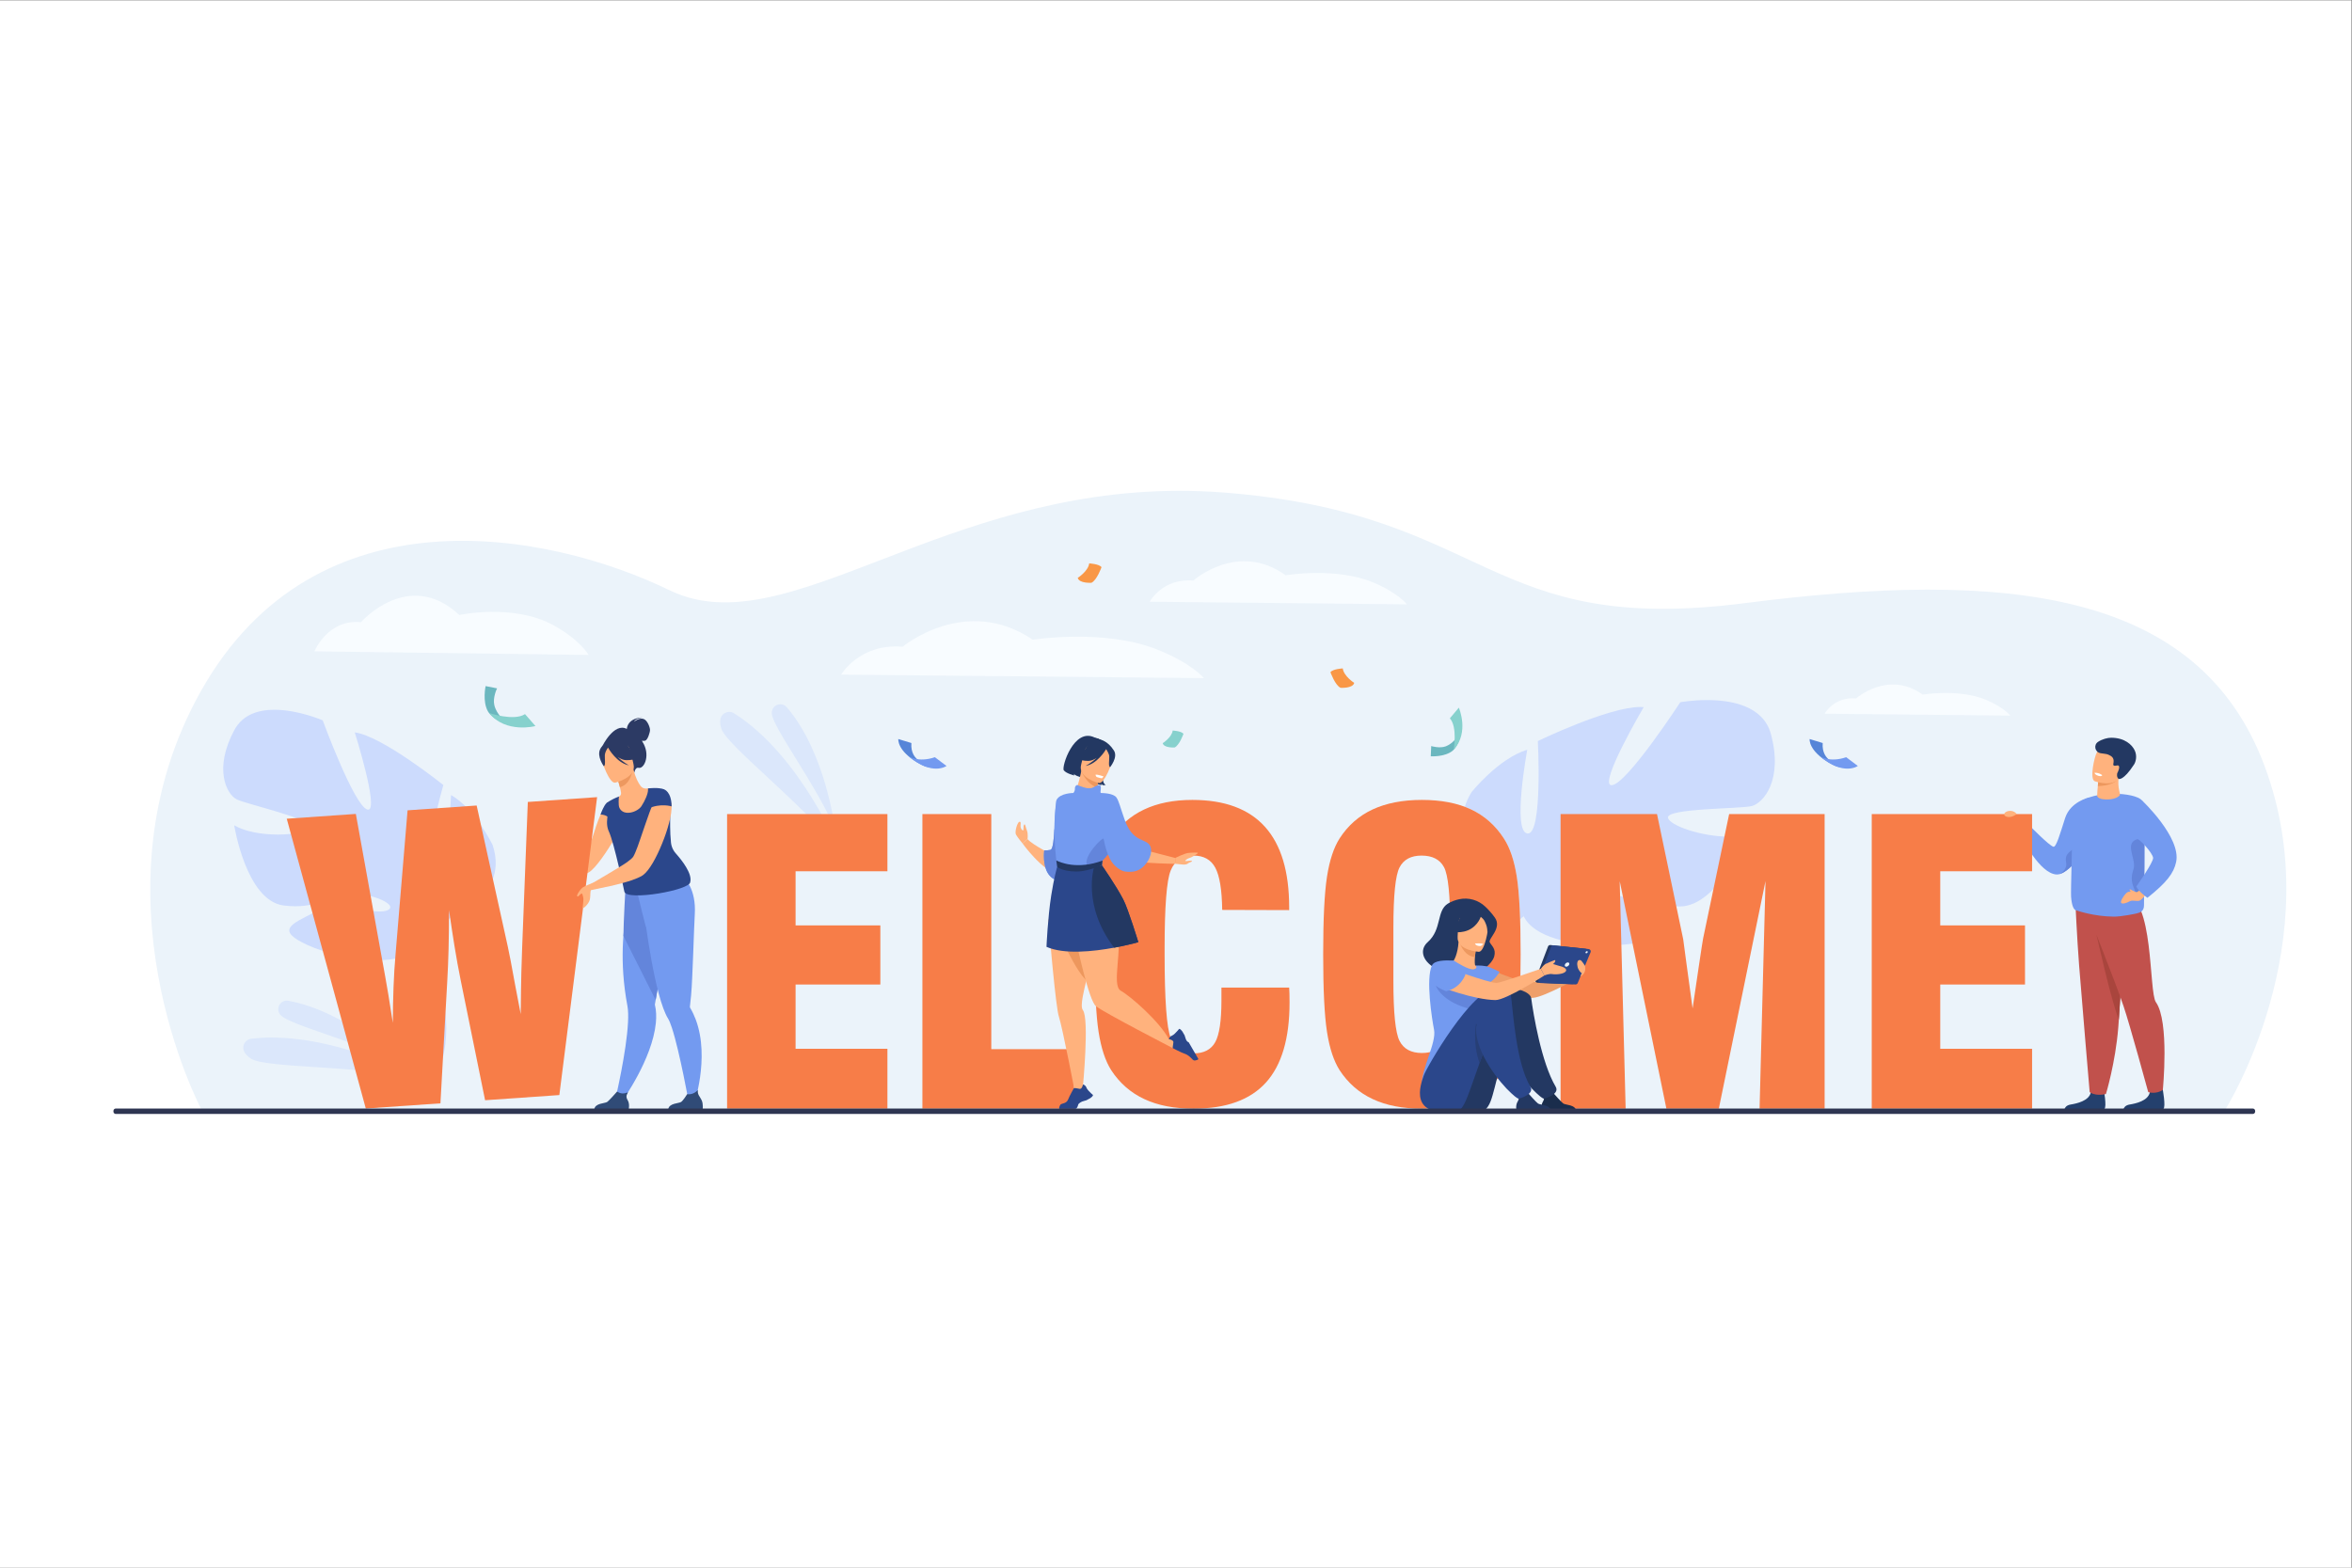 <?xml version="1.0" encoding="UTF-8" standalone="no"?>
<!-- Created with Inkscape (http://www.inkscape.org/) -->

<svg
   version="1.1"
   id="svg2"
   width="4000"
   height="2666.667"
   viewBox="0 0 4000 2666.667"
   sodipodi:docname="10808.eps"
   xmlns:inkscape="http://www.inkscape.org/namespaces/inkscape"
   xmlns:sodipodi="http://sodipodi.sourceforge.net/DTD/sodipodi-0.dtd"
   xmlns="http://www.w3.org/2000/svg"
   xmlns:svg="http://www.w3.org/2000/svg">
  <rect x="0" y="0" width="4000" height="2666.667" fill="#808080" stroke="none"/>
  <defs
     id="defs6" />
  <sodipodi:namedview
     id="namedview4"
     pagecolor="#ffffff"
     bordercolor="#000000"
     borderopacity="0.25"
     inkscape:showpageshadow="2"
     inkscape:pageopacity="0.0"
     inkscape:pagecheckerboard="0"
     inkscape:deskcolor="#d1d1d1" />
  <g
     id="g8"
     inkscape:groupmode="layer"
     inkscape:label="ink_ext_XXXXXX"
     transform="matrix(1.333,0,0,-1.333,0,2666.667)">
    <g
       id="g10"
       transform="scale(0.1)">
      <path
         d="M 0,0 H 30000 V 20000 H 0 Z"
         style="fill:#ffffff;fill-opacity:1;fill-rule:nonzero;stroke:none"
         id="path12" />
      <path
         d="m 2567.24,5852.7 c 0,0 -1462.54,2747 0,5340.2 1462.53,2593.2 4418.71,2035.2 5974.6,1280.2 846.99,-411 1850.76,72.9 3141.76,556.9 1080.6,405 2362.4,810.1 3922,690.4 3422.9,-262.6 3329.6,-1838.2 6659.2,-1411.5 3329.6,426.8 5787.9,172 6628.1,-2080.4 C 29733,7976 28395,5852.7 28395,5852.7 H 2567.24"
         style="fill:#ebf3fa;fill-opacity:1;fill-rule:nonzero;stroke:none"
         id="path14" />
      <path
         d="m 10653.4,9424.5 c -241.2,569.9 -800.15,1303.1 -806.61,1476.9 -0.06,1.7 -0.12,3.4 -0.15,5.1 -1.41,67.3 53.58,111.7 110.19,111.7 29.05,0 58.47,-11.7 80.97,-37.9 499.3,-581.5 615.6,-1555.8 615.6,-1555.8"
         style="fill:#dbe7fb;fill-opacity:1;fill-rule:nonzero;stroke:none"
         id="path16" />
      <path
         d="m 10714.1,9145.6 c -496,626.9 -1443.69,1347.9 -1511.39,1562.1 -25.4,80.3 -15.23,131.7 7.4,164.7 21.66,31.5 57.08,48 93.25,48 21.84,0 43.96,-6 63.47,-18.4 849.77,-538.6 1347.27,-1756.4 1347.27,-1756.4"
         style="fill:#dbe7fb;fill-opacity:1;fill-rule:nonzero;stroke:none"
         id="path18" />
      <path
         d="m 5137.35,6416.1 c -546.79,289.8 -1443.1,505.7 -1557.81,636.4 -1.15,1.3 -2.27,2.6 -3.37,3.9 -61.36,72.3 -7.19,179.7 81.42,179.7 6.59,0 13.39,-0.6 20.34,-1.8 754.23,-135.9 1459.42,-818.2 1459.42,-818.2"
         style="fill:#dbe7fb;fill-opacity:1;fill-rule:nonzero;stroke:none"
         id="path20" />
      <path
         d="m 5360.47,6238 c -780.35,173.2 -1970.52,134.3 -2158.23,257.7 -70.4,46.3 -94.98,92.6 -98.22,132.4 -4.96,61.2 41.94,114.7 102.87,121.9 85.91,10.2 172.82,14.9 260.21,14.9 928.72,0 1893.37,-526.9 1893.37,-526.9"
         style="fill:#dbe7fb;fill-opacity:1;fill-rule:nonzero;stroke:none"
         id="path22" />
      <path
         d="m 5493.54,6120.2 -86.66,46.3 c 0,0 233.81,640.1 169.91,1057.1 -2.96,15.5 -7.3,37.8 -12.85,65 h -0.01 c -15.18,60.9 -24.6,105.4 -29.69,137.1 -43.5,189.7 -111.61,439.5 -180.62,504.6 0,0 13.32,11.7 29.08,37.1 -9.27,-11.9 -18.95,-24.2 -29.08,-37.1 -100.11,-127.8 -303.34,-177.4 -535.27,-177.4 -306.91,0 -664.04,86.9 -898.71,194.7 -412.01,189.2 -195.1,267.5 83.84,411.4 88.33,45.6 196.41,60.1 308.04,60.1 98.5,0 199.76,-11.3 292.62,-22.6 92.89,-11.4 177.37,-22.7 242.32,-22.7 28.91,0 53.97,2.3 74.16,7.7 162.24,44.2 -30.49,170.8 -324.06,215.6 -23.95,3.7 -47.34,5.3 -70.39,5.3 -113.82,0 -218.89,-40.5 -337.9,-81 -119.02,-40.4 -252,-80.9 -421.71,-80.9 -47.3,0 -97.46,3.1 -150.95,10.3 -476.21,63.8 -627.67,1022.6 -627.67,1022.6 144.43,-84.5 363.65,-117.9 556.92,-117.9 206.18,0 382.83,38 407.58,92.6 47.95,105.8 -808.78,293.1 -934.17,357.3 -125.38,64.2 -296.51,384.5 -28.65,883.5 107,199.3 308.47,259.1 511.87,259.1 305.76,0 615.87,-135.2 615.87,-135.2 0,0 393.72,-1073.5 566.06,-1136.9 5.07,-1.9 9.69,-2.8 13.91,-2.8 139.29,0.1 -171.32,986.3 -171.32,986.3 351.61,-46.6 1130.06,-671.6 1130.06,-671.6 0,0 -307.92,-1074.2 -125.28,-1093.2 1.75,-0.2 3.48,-0.3 5.2,-0.3 178.22,0 218.92,965.3 218.92,965.3 309.6,-177.1 530.03,-637.5 530.03,-637.5 C 6526.36,8499.7 5586.2,8227 5586.2,8227 c 0,0 -98.68,-374.6 33.81,-861.3 0,0 232.55,-629 -126.47,-1245.5"
         style="fill:#ccdbfd;fill-opacity:1;fill-rule:nonzero;stroke:none"
         id="path24" />
      <path
         d="m 20490.4,7941.1 c -440,0 -925,104.9 -1050,371.4 v 0 c -14.4,-8.5 -29.9,-22.1 -46.3,-39.8 -7.6,230 -21.7,411.1 -42.3,543.4 -32.6,208.3 -87.9,371.8 -166,490.6 -107.4,166 -247,289.3 -418.6,369.8 -25.4,11.9 -51.5,22.9 -78.4,33 18.3,60.4 46.1,122.6 85,186.3 0,0 343.1,430.7 711.4,542 0,0 -194.4,-1044.6 2.2,-1068.8 2,-0.2 3.9,-0.3 5.8,-0.3 189.5,0 126.9,1179.9 126.9,1179.9 0,0 899.1,434.7 1305.8,434.7 15.6,0 30.6,-0.6 44.7,-1.9 0,0 -585.6,-996.5 -410.2,-996.4 2.2,0 4.4,0.2 6.8,0.5 196.5,24.9 870.1,1058.2 870.1,1058.2 0,0 149.2,28 341.4,28 304,0 715.6,-70 814.1,-431 160.9,-589.3 -96.4,-884.7 -243.8,-921.8 -147.3,-37.2 -1093.3,-26.8 -1068.4,-149.6 19.6,-97.3 424.3,-239.9 768.7,-239.9 90.6,0 177.2,9.9 251.3,33.1 0,0 -372.4,-924.9 -870,-924.9 -12.3,0 -24.7,0.5 -37.2,1.7 -516,48.1 -676.4,367.2 -995.8,391.1 -36.8,2.7 -72.3,4 -106.3,4 -261.6,0 -428,-76.4 -286.5,-152.2 159.9,-85.7 700.3,-26.8 958.7,-245.6 258.4,-218.8 467.5,-353.5 -11.4,-452.7 -132.3,-27.5 -293.7,-42.8 -461.7,-42.8 m -1071.6,417.4 c 10.5,-30.4 21.6,-46 21.6,-46 -7.5,16 -14.7,31.3 -21.6,46"
         style="fill:#ccdbfd;fill-opacity:1;fill-rule:nonzero;stroke:none"
         id="path26" />
      <path
         d="m 7195.59,8806.6 c 120.18,11.9 262.81,33 319.6,68 86.49,52.8 236.26,274.6 328.7,436.4 2.64,4 8.62,85.9 10.6,89.9 48.21,85.8 70.09,33 72.72,101 1.99,41.6 -2.63,77.3 -11.22,108.3 -11.22,40.9 -29.72,73.3 -48.86,97.7 -2.65,4 -5.28,7.9 -9.25,11.2 -31.69,37.7 -62.73,53.5 -62.73,53.5 -15.84,6.6 -33.01,-1.3 -50.84,-20.5 v -0.6 c -14.52,-15.2 -30.37,-38.3 -45.56,-67.4 l -1.32,-1.9 c -3.3,-6 -6.61,-12.6 -10.57,-19.8 -1.32,-1.4 -1.98,-3.4 -2.64,-4.7 -7.26,-15.2 -14.52,-31 -21.79,-47.5 -81.21,-177 -142.35,-469.6 -214.32,-549.5 -31.04,-34.3 -198.37,-77.1 -311.28,-127.3 -81.22,-35.7 -21.13,-135.4 58.76,-126.8"
         style="fill:#ffb27d;fill-opacity:1;fill-rule:nonzero;stroke:none"
         id="path28" />
      <path
         d="m 7738.35,9756.6 c -31.15,-27 -66.63,-116.2 -76.6,-146.1 0,0 86.4,3.3 121.3,-63.2 0,0 0.28,248.4 -44.7,209.3"
         style="fill:#2b478b;fill-opacity:1;fill-rule:nonzero;stroke:none"
         id="path30" />
      <path
         d="m 4666.95,5859.3 -1008.53,3698.1 881.51,61.3 326.6,-1810 c 36.6,-198.1 66.09,-364.1 88.47,-497.9 22.35,-133.8 41.25,-253.2 56.73,-358.2 0.5,156.7 3.45,307.7 8.85,453.3 5.34,145.6 13.96,285.6 25.8,420.2 l 153.46,1838.6 881.52,61.3 396.71,-1797.8 c 16.42,-72.3 48.49,-239.7 96.12,-502.3 28.57,-153 51.65,-273.7 69.25,-362.2 2.15,226.9 4.85,404.9 8.11,534 3.25,129.1 6.76,237 10.51,323.7 l 71.91,1850 883.95,61.5 -481.77,-3801.7 -947.26,-66 -312.48,1537 c -27.37,135.1 -53.17,277.2 -77.4,426.5 -24.26,149.1 -47.67,303.8 -70.2,463.7 -0.12,-186 -2.04,-351.7 -5.77,-497.2 -3.76,-145.4 -9.35,-282 -16.75,-409.8 l -87.22,-1559.8 -952.12,-66.3"
         style="fill:#f77d48;fill-opacity:1;fill-rule:nonzero;stroke:none"
         id="path32" />
      <path
         d="m 7997.51,10703 c 0.44,11.9 9.64,140 204.8,146.7 0,0 -95.97,-11.4 -112.55,-53.6 0,0 65.35,52.1 118.56,35.3 53.21,-16.7 84.47,-110 84.79,-140.6 0.3,-30.7 -29.26,-129.5 -63.03,-138 -12.79,-3.1 -27.53,-2.3 -40.91,0 8.99,-14 17.8,-29.5 26.22,-46.8 77.87,-159.8 -2.44,-316.1 -68.37,-298.8 -42.28,11.1 -54.24,-61.1 -54.24,-61.1 L 7682,10478.7 c 0,0 150.88,312.2 315.51,224.3"
         style="fill:#2c3a64;fill-opacity:1;fill-rule:nonzero;stroke:none"
         id="path34" />
      <path
         d="m 7854.49,5993.6 87.26,-32.5 c 0,0 378.98,525.7 425.64,988.1 8.33,82.6 5.55,162.6 -12.47,236.4 0,0 3.7,21.2 10.19,58.6 2.99,17.5 6.69,38.5 10.9,62.5 12.32,70.6 29.27,167.2 48.65,277.2 44.59,253.1 102.37,576.7 147.24,814.5 l -23.5,7.6 -254.39,82 -52.56,167 -189.42,49.9 c 0,0 -42.31,-82.8 -80.14,-473.8 -6.98,-51.3 -13.32,-107.9 -18.1,-169.2 -14.74,-187.2 -15.81,-419.4 18.03,-684.9 8.69,-68 19.66,-138.2 33.26,-210.2 9.98,-52.9 11.47,-124.9 7.27,-207.6 -19.09,-378.1 -157.86,-965.6 -157.86,-965.6"
         style="fill:#739af0;fill-opacity:1;fill-rule:nonzero;stroke:none"
         id="path36" />
      <path
         d="m 7953.79,8061.9 411.32,-817.7 c 2.99,17.5 6.69,38.5 10.9,62.5 12.32,70.6 29.27,167.2 48.65,277.2 44.59,253.1 102.37,576.7 147.24,814.5 l -23.5,7.6 -254.39,82 -52.56,167 -259.1,68.2 c 0,0 -28.56,-505.3 -28.56,-661.3"
         style="fill:#6385db;fill-opacity:1;fill-rule:nonzero;stroke:none"
         id="path38" />
      <path
         d="m 8134.74,8599.9 9.52,81.7 C 8303.78,8639.2 8730,8800 8730,8800 c 0,0 154.55,-135.9 134.25,-461.5 -9.9,-158.9 -27.99,-834.3 -46.88,-1034.1 -6.83,-72.5 -12.81,-124 -15.26,-144.6 l -0.04,-0.2 c -0.75,-6.3 1.44,-12.2 4.63,-17.7 27.82,-47.2 50.85,-96.4 69.74,-146.7 185.44,-494.1 -28.56,-1102.7 -28.56,-1102.7 l -55.54,22.4 c 0,0 -121.78,677.3 -220.73,976.5 -16.81,50.7 -32.91,90.6 -47.66,114.4 -43.02,69.5 -82.95,182.9 -119.19,317.9 -68.5,255.1 -123.63,587 -160.32,843.2 -5.06,-0.3 -109.7,433 -109.7,433"
         style="fill:#739af0;fill-opacity:1;fill-rule:nonzero;stroke:none"
         id="path40" />
      <path
         d="m 7829.99,9590.3 c 50.08,-23.2 110.56,-39 183.72,-43 274.25,-15 336.51,225.4 347.83,385 -39.53,14.3 -74.15,12.9 -94.1,11.9 -7.42,-0.5 -14.97,-1 -22.4,-1.6 -27.24,-2.3 -53.78,9.3 -70.59,30.8 -31.31,40.1 -67.89,111.5 -92.15,210.7 l -11.82,-5.5 -197.89,-93 c 0,0 21.01,-64.4 36.54,-126.1 6.69,-26.6 12.34,-52.8 14.83,-73 2.35,-19.2 -8.46,-37.6 -26.23,-45.1 l -0.07,-0.3 c -1.99,-5 -45.02,-114.6 -67.67,-250.8"
         style="fill:#ffb27d;fill-opacity:1;fill-rule:nonzero;stroke:none"
         id="path42" />
      <path
         d="m 7761.39,9410.4 c 2.07,-5.5 4.34,-10.8 6.84,-16.3 69.46,-149.6 198.03,-769.3 198.03,-769.3 39.48,-119.8 837.3,21.9 839.51,123.3 30.13,107.6 -106.93,280.4 -184.22,367.1 -9.68,10.9 -18.38,22.6 -25.92,34.9 -19.1,30.9 -31.21,65.8 -35.05,102.3 -15.18,143.8 -9.41,278.5 -10.68,360.5 h -0.01 c -15.1,11.2 -29.7,21.5 -43.31,31.3 -20.8,15.2 -39.18,29.4 -52.71,43.8 -14.89,15.7 -24.22,31.7 -25.29,49.8 -0.79,13.7 -0.36,27.7 1.07,41.7 0.64,6.7 1.49,13.3 2.49,19.9 10.68,69.6 39.75,132.7 39.75,132.7 -73.58,29.8 -204.45,12.1 -204.45,12.1 0,0 0.15,-7.3 0.22,-19.2 0.43,-47.8 -38.97,-139.8 -84.61,-208.3 -48.98,-73.4 -222.84,-133.4 -279.16,-23.2 -19.43,38 -8.08,140.8 -6.23,147.6 l 0.07,0.3 c -117.39,-46.1 -159.35,-84.8 -159.35,-84.8 70.74,-45.9 -31.7,-201.1 23.01,-346.2"
         style="fill:#2b478b;fill-opacity:1;fill-rule:nonzero;stroke:none"
         id="path44" />
      <path
         d="m 7872.58,10085.5 c 0,0 21.04,-64.3 36.54,-126 115.67,32.3 150.8,153.9 161.37,219 l -197.91,-93"
         style="fill:#ed985f;fill-opacity:1;fill-rule:nonzero;stroke:none"
         id="path46" />
      <path
         d="m 7848.22,10017.4 c 0,0 276.75,64 234.21,235.8 -42.54,171.7 -35.47,295.6 -213.96,262 -178.49,-33.6 -196.46,-107.6 -196.2,-168.4 0.25,-60.8 102.87,-341.6 175.95,-329.4"
         style="fill:#ffb27d;fill-opacity:1;fill-rule:nonzero;stroke:none"
         id="path48" />
      <path
         d="m 7656.71,10444.3 c 29.75,62.2 64.76,58.9 86.66,47.9 130.04,120.3 257.58,22 257.58,22 49.09,-118.6 155.49,-167.1 155.49,-167.1 0,0 -42.51,-43.5 -165.74,-42.5 -37.63,0.2 -75.48,17.5 -109.91,41.3 66.42,-66.9 144.3,-107.6 144.3,-107.6 -154.25,29.5 -257.68,208.1 -268.28,227.1 -13.06,-19.3 -38.06,-60.4 -40.16,-95.1 -2.86,-47.1 13.35,-138.7 -13.64,-142.1 0,0 -90.92,122.7 -46.3,216.1"
         style="fill:#2c3a64;fill-opacity:1;fill-rule:nonzero;stroke:none"
         id="path50" />
      <path
         d="m 8525.01,5847.1 h 439.46 c 0,0 10.53,67 -12.42,117.8 -22,48.8 -56.45,70.9 -48.2,129.9 -27.93,-28.7 -73.44,-60.9 -136.97,-52.4 -7.78,-12.6 -50.25,-80.1 -76.25,-98.8 -28.72,-20.7 -156.78,-13.3 -165.62,-96.5"
         style="fill:#304b77;fill-opacity:1;fill-rule:nonzero;stroke:none"
         id="path52" />
      <path
         d="m 7581.44,5847.1 h 439.45 c 0,0 16.43,70.1 -12.42,117.8 -25.54,42.2 -15.75,66.3 3.16,101.2 -19.9,-8.2 -45.66,-15.6 -74.01,-14 -21.9,1.3 -45.05,11.2 -65.35,23 -18.92,-21.5 -99.91,-113.3 -125.21,-131.5 -28.73,-20.7 -156.78,-13.3 -165.62,-96.5"
         style="fill:#304b77;fill-opacity:1;fill-rule:nonzero;stroke:none"
         id="path54" />
      <path
         d="m 8567.74,9680.8 c -1.37,-33.7 -7.93,-74.6 -17.82,-119.5 -15.87,-75.2 -42.32,-162.4 -75.33,-250.9 -9.2,-23.7 -18.51,-48.2 -28.4,-72.6 -71.31,-177 -163.08,-342 -240.37,-398.2 -3.23,-2.6 -5.88,-4.6 -9.21,-6.6 -32.32,-20.5 -79.92,-41 -134.68,-60.1 -77.97,-26.4 -170.33,-50.1 -252.9,-70 h -0.69 c -48.19,-10.6 -267.69,-56.5 -267.69,-56.5 l -17.63,68.2 c 0,0 406.19,236.6 476.13,287.4 40.35,29.1 70.72,54.9 81.3,73.3 16.45,28.4 34.97,73.4 55.43,128.8 10.58,29.1 21.75,60.7 33.02,94.4 19.78,55.5 39.57,115.6 60.04,175.6 37.02,109.6 76.59,219.9 114.3,305.2 l 0.11,0.2 c 6.3,13.9 21.49,21.5 36.43,18.3 l 186.4,-39.1 c 1.27,-13.6 2.05,-28.3 2.15,-44.2 0.68,-10.6 0,-21.7 -0.59,-33.7"
         style="fill:#ffb27d;fill-opacity:1;fill-rule:nonzero;stroke:none"
         id="path56" />
      <path
         d="m 8268.34,9686.1 c 160.02,74.7 300.27,28.6 300.27,28.6 -1.59,191.2 -96.75,217.4 -96.75,217.4 -38.29,15.8 -204.2,-7.1 -203.52,-246"
         style="fill:#2b478b;fill-opacity:1;fill-rule:nonzero;stroke:none"
         id="path58" />
      <path
         d="m 7565.4,8739.3 c 0,0 -111.74,-43.5 -133.38,-60.5 -21.63,-16.9 -63.2,-72.3 -70.65,-101.5 0,0 0.39,-12 11.52,-12 11.13,0 36.17,42.8 54.48,36 0,0 16.57,-45.7 16.57,-74.3 0,-19.4 -11.18,-92.4 -8.39,-108 2.79,-15.7 73.33,49 87.47,99.1 11.4,40.3 5.31,64.9 11.81,114.5 5.71,43.4 125.71,68.6 125.71,68.6 l -95.14,38.1"
         style="fill:#ffb27d;fill-opacity:1;fill-rule:nonzero;stroke:none"
         id="path60" />
      <path
         d="m 9276.34,5857.6 v 3759.1 h 2045.56 v -729.8 h -1171.7 v -690.8 h 1081.4 v -754.3 h -1081.4 v -820.2 h 1171.7 v -764 H 9276.34"
         style="fill:#f77d48;fill-opacity:1;fill-rule:nonzero;stroke:none"
         id="path62" />
      <path
         d="m 13704,5857.6 h -1935.7 v 3759.1 h 878.8 v -3000 H 13704 v -759.1"
         style="fill:#f77d48;fill-opacity:1;fill-rule:nonzero;stroke:none"
         id="path64" />
      <path
         d="m 15583.4,7402.7 h 864.1 c 1.6,-22.8 2.8,-47.2 3.6,-73.2 0.8,-26 1.3,-65.1 1.3,-117.2 0,-458.9 -100.5,-799.4 -301.5,-1021.5 -201,-222.1 -509,-333.2 -923.9,-333.2 -244.1,0 -453.3,40.7 -627.4,122 -174.1,81.4 -314.9,204.2 -422.3,368.6 -74.8,117.2 -128.5,279.9 -161.1,488.2 -32.5,208.3 -48.8,538.6 -48.8,991.1 0,452.4 16.3,782.7 48.8,991 32.6,208.3 86.3,371.1 161.1,488.2 105.8,162.7 244.9,285.2 417.5,367.4 172.4,82.1 378.3,123.3 617.5,123.3 411.7,0 720.5,-114.4 926.4,-343 205.8,-228.6 308.8,-570.8 308.8,-1026.4 v -36.7 l -854.4,2.5 c -3.3,255.4 -32.6,434.9 -87.9,538.2 -55.3,103.4 -148.1,155 -278.2,155 -141.6,0 -238.5,-63.1 -290.5,-189.1 -52.1,-126.2 -78.1,-459.4 -78.1,-999.6 v -70.8 c 0,-581 26,-937 78.1,-1068 52,-131 148.9,-196.5 290.5,-196.5 131.8,0 224.1,47.6 277,142.8 52.9,95.2 79.4,272.2 79.4,530.9 v 166"
         style="fill:#f77d48;fill-opacity:1;fill-rule:nonzero;stroke:none"
         id="path66" />
      <path
         d="m 18502.3,7488.2 v 678.6 c 0,416.5 -26.5,674.1 -79.3,772.6 -52.9,98.4 -148.5,147.6 -286.9,147.6 -135,0 -228.6,-50.4 -280.7,-151.3 -52.1,-100.9 -78.1,-357.2 -78.1,-768.9 v -678.6 c 0,-406.9 26,-662 78.1,-765.3 52.1,-103.3 147.3,-155 285.6,-155 136.7,0 231.1,50.4 283.2,151.3 52.1,100.9 78.1,357.2 78.1,769 m -1620.8,339.3 c 0,452.4 16.2,782.7 48.8,991 32.5,208.3 86.2,371.1 161.1,488.2 107.4,166 248.1,289.3 422.3,369.8 174.1,80.6 383.2,120.9 627.3,120.9 245.7,0 454.4,-40.3 626.2,-120.9 171.6,-80.5 311.2,-203.8 418.6,-369.8 78.1,-118.8 133.4,-282.3 166,-490.6 32.5,-208.3 48.8,-537.9 48.8,-988.6 0,-449.2 -16.3,-778.3 -48.8,-987.4 -32.6,-209.1 -87.9,-373.1 -166,-491.9 -105.8,-164.4 -245.3,-287.2 -418.6,-368.6 -173.4,-81.3 -382.1,-122 -626.2,-122 -244.1,0 -453.2,40.7 -627.3,122 -174.2,81.4 -314.9,204.2 -422.3,368.6 -74.9,117.2 -128.6,279.9 -161.1,488.2 -32.6,208.3 -48.8,538.6 -48.8,991.1"
         style="fill:#f77d48;fill-opacity:1;fill-rule:nonzero;stroke:none"
         id="path68" />
      <path
         d="m 19910.4,5857.6 v 3759.1 h 1230.3 l 334.4,-1598.8 c 1.6,-8.2 15.1,-108.7 40.3,-301.5 25.2,-192.8 51.6,-386.1 79.3,-579.7 21.2,144.8 47.6,324.2 79.4,538.2 31.7,214 50,332.4 54.9,355.2 l 332,1586.6 h 1218 V 5857.6 h -829.9 l 75.7,2904.8 -595.6,-2904.8 h -668.9 l -595.6,2904.8 75.7,-2904.8 h -830"
         style="fill:#f77d48;fill-opacity:1;fill-rule:nonzero;stroke:none"
         id="path70" />
      <path
         d="m 4011.13,11693.5 c 0,0 174.99,417.4 593.45,371.1 0,0 607.52,695.7 1255.37,92.7 0,0 688.66,149.4 1198.66,-129.3 340.03,-185.9 452.35,-380.8 452.35,-380.8 l -3499.83,46.3"
         style="fill:#f8fcff;fill-opacity:1;fill-rule:nonzero;stroke:none"
         id="path72" />
      <path
         d="m 10732,11396.2 c 0,0 231.3,401.1 784.6,356.5 0,0 803.2,668.5 1659.7,89.2 0,0 910.5,143.5 1584.8,-124.3 449.6,-178.6 598.1,-366 598.1,-366 l -4627.2,44.6"
         style="fill:#f8fcff;fill-opacity:1;fill-rule:nonzero;stroke:none"
         id="path74" />
      <path
         d="m 14668.4,12326.5 c 0,0 164.1,303.9 556.4,270.1 0,0 569.6,506.4 1177,67.5 0,0 645.6,108.8 1123.8,-94.1 318.8,-135.3 424.1,-277.2 424.1,-277.2 l -3281.3,33.7"
         style="fill:#f8fcff;fill-opacity:1;fill-rule:nonzero;stroke:none"
         id="path76" />
      <path
         d="m 23279,10897.4 c 0,0 118.5,219.4 401.7,195 0,0 411.1,365.5 849.6,48.7 0,0 466,78.5 811.2,-67.9 230.1,-97.7 306.2,-200.1 306.2,-200.1 l -2368.7,24.3"
         style="fill:#f8fcff;fill-opacity:1;fill-rule:nonzero;stroke:none"
         id="path78" />
      <path
         d="m 26710.1,9338.4 c -57.1,-106 -128.3,-213 -201.2,-300.1 v 0 c -76.4,-91.2 -154.6,-160.5 -220.5,-184 l -0.5,-0.1 c -3.5,-1.2 -6.9,-2.3 -10.3,-3.3 l -0.5,-0.1 v 0 c -13.4,-3.8 -26.2,-5.5 -38.4,-4.9 -216.5,9.7 -444.7,474.1 -444.7,474.1 0,0 5.9,55.1 48.1,94 36.7,33.9 65,42.8 65,42.8 0,0 233.2,-239.5 290.1,-256.7 35.9,-10.8 83,156.4 150.5,366.4 67.5,210 304.7,261.8 304.7,261.8 0,0 240,-151.9 57.7,-489.9"
         style="fill:#739af0;fill-opacity:1;fill-rule:nonzero;stroke:none"
         id="path80" />
      <path
         d="m 26508.9,9038.3 v 0 c -76.4,-91.2 -154.6,-160.5 -220.5,-184 l -0.5,-0.1 -10.3,-3.3 -0.5,-0.1 v 0 c 2.4,1.6 73,38.2 84.1,106.2 11.3,69.5 -62.2,126.3 122.5,233.7 107.6,62.6 25.2,-152.4 25.2,-152.4"
         style="fill:#6385db;fill-opacity:1;fill-rule:nonzero;stroke:none"
         id="path82" />
      <path
         d="m 26339.9,5852.7 h 507.4 c 36.4,24.6 -9.8,265.7 -9.8,265.7 0,0 -138.5,52.6 -162.4,-54.3 -24,-106.8 -176.4,-140.8 -257.1,-153.8 -55.2,-9 -72.6,-39.3 -78.1,-57.6"
         style="fill:#24406d;fill-opacity:1;fill-rule:nonzero;stroke:none"
         id="path84" />
      <path
         d="m 27113.7,8351.5 c 0,0 -16,-296.1 -36,-639.1 -14.4,-246 -30.8,-516.2 -44.9,-718.5 -1.8,-26.8 -3.7,-52.5 -5.4,-76.7 -0.5,-7.6 -1.1,-15 -1.7,-22.5 -36.3,-453.7 -157.8,-851.1 -157.8,-851.1 -142.7,-30.1 -207.2,24.9 -207.2,24.9 0,0 -98.3,1152.2 -134.7,1616.9 -26.8,342 -49.6,840.1 -49.6,840.1 l 637.3,-174"
         style="fill:#c1514c;fill-opacity:1;fill-rule:nonzero;stroke:none"
         id="path86" />
      <path
         d="m 27077.7,7712.4 c -14.4,-246 -30.8,-516.2 -44.9,-718.5 -93.2,220 -283.8,1077.6 -283.8,1077.6 l 328.7,-359.1"
         style="fill:#a9453d;fill-opacity:1;fill-rule:nonzero;stroke:none"
         id="path88" />
      <path
         d="m 27092.5,5852.7 h 507.5 c 36.3,24.6 -9.8,265.7 -9.8,265.7 0,0 -138.5,52.6 -162.4,-54.3 -24,-106.8 -176.5,-140.8 -257.1,-153.8 -55.2,-9 -72.7,-39.3 -78.2,-57.6"
         style="fill:#24406d;fill-opacity:1;fill-rule:nonzero;stroke:none"
         id="path90" />
      <path
         d="m 26614.2,8410.4 c 0,0 362.5,-902.1 478.3,-1244.1 82.5,-243.5 315.3,-1098 315.3,-1098 0,0 101.2,-30.8 186.2,28.7 0,0 86.6,873 -88.3,1119.2 -92.8,130.6 -23,1357.5 -399.3,1368 -376.2,10.5 -492.2,-173.8 -492.2,-173.8"
         style="fill:#c1514c;fill-opacity:1;fill-rule:nonzero;stroke:none"
         id="path92" />
      <path
         d="m 27356.3,8700.5 c -1.5,-128.3 -2.9,-222.4 -2.6,-246.2 1,-77.7 -48.6,-95.2 -99.8,-107 0,0 -47.2,-10.2 -106.9,-20.3 -58.4,-9.8 -128.8,-19.4 -178.5,-19.1 -254.5,2 -467.5,76.9 -467.5,76.9 -47.8,0 -69.7,74.1 -77.5,177.5 -5.3,70 16.3,767.9 19,942.2 1.8,125 70.5,240.5 89.6,257.4 177.7,157.1 702.1,137.3 796.4,28.9 23.4,-26.7 30.1,-285.2 30.9,-568.2 0.5,-182.2 -1.3,-374.7 -3.1,-522.1"
         style="fill:#739af0;fill-opacity:1;fill-rule:nonzero;stroke:none"
         id="path94" />
      <path
         d="m 27041.5,9853 c -66.9,-72.5 -291.8,-61.8 -285.1,1.6 0.9,7.8 2.4,54.1 3.1,61.3 0.6,5.8 1.1,11.4 1.6,16.7 1.5,15.6 2.8,29.4 3.8,41.4 3,34.7 3.9,53.5 3.9,53.5 h 0.3 c 6.4,1.8 151,42.8 222.9,59.9 24.1,5.7 40.1,8.7 39.8,6.6 -22,-161.5 31.6,-217.2 9.7,-241"
         style="fill:#ffb27d;fill-opacity:1;fill-rule:nonzero;stroke:none"
         id="path96" />
      <path
         d="m 26999.6,10039.7 c 0,0 -60.4,-61.3 -234.7,-65.7 3,34.7 3.9,53.5 3.9,53.5 h 0.3 c 6.4,1.8 151,42.8 222.9,59.9 12.6,-5.2 -4.2,-39 7.6,-47.7"
         style="fill:#ed975d;fill-opacity:1;fill-rule:nonzero;stroke:none"
         id="path98" />
      <path
         d="m 26724.6,10036.1 c 0,0 44.2,-15.9 100.5,-23.4 82.3,-11.1 190.5,-4.6 224.5,95 57.2,167.6 130.4,268.1 -38.1,336.5 -90.2,36.7 -147.9,38.6 -187.1,24.6 -34.1,-12 -54.2,-36.2 -69.4,-60 -32.7,-51.3 -98.5,-343.4 -30.4,-372.7"
         style="fill:#ffb27d;fill-opacity:1;fill-rule:nonzero;stroke:none"
         id="path100" />
      <path
         d="m 26767.7,10538.5 c -60.2,-39.5 -40.5,-132.2 30.4,-144.6 42.5,-7.5 78.2,-9 98.8,-18.2 41.9,-18.6 77.9,-38.4 68,-103.4 -3.3,-22.1 -14.1,-49 42.8,-35.6 9.3,2.1 16,1.5 20.7,-1.3 23.6,-14 -6.6,-81.9 -15.7,-96.6 0,0 -13.1,-48.6 16,-72.3 3.5,-2.8 60.6,-27.8 198.1,182.8 21.7,33 42.3,107.5 8.9,179.1 -33.3,71.7 -126.4,162.4 -301.6,162.4 -45.7,0 -114.3,-18.1 -166.4,-52.3"
         style="fill:#233862;fill-opacity:1;fill-rule:nonzero;stroke:none"
         id="path102" />
      <path
         d="m 26723.4,10144.3 c 0,0 -3.6,-21.7 46.9,-39 0,0 42.3,-14.6 50.1,7.7 0,0 -33.7,32 -97,31.3"
         style="fill:#ffffff;fill-opacity:1;fill-rule:nonzero;stroke:none"
         id="path104" />
      <path
         d="m 27356.3,8700.5 c -25.6,-119 -67.2,-160.2 -90.6,-115.8 -82,155.4 -81,220.6 -45.5,330.9 35.6,110.2 -89.2,282.6 0,356.1 87.3,71.9 137.1,-44 139.2,-49.1 0.5,-182.2 -1.3,-374.7 -3.1,-522.1"
         style="fill:#6385db;fill-opacity:1;fill-rule:nonzero;stroke:none"
         id="path106" />
      <path
         d="m 27352.4,8715.8 c 0,0 -60.3,-98.6 -99.9,-95.1 -39.5,3.4 -92.9,18.2 -123.7,-11.2 -30.8,-29.4 -80.5,-105.3 -66.6,-125.5 13.9,-20.2 69.7,-2.3 109.8,19.9 40.1,22.1 103.2,-10.9 136.8,14.2 33.7,25.1 114.3,124.9 114.3,124.9 l -70.7,72.8"
         style="fill:#ffb27d;fill-opacity:1;fill-rule:nonzero;stroke:none"
         id="path108" />
      <path
         d="m 27328.5,9790.8 c 0,0 500.7,-471 435.6,-784.4 -29.6,-142.8 -121.5,-263.3 -366.5,-458.3 0,0 -115.9,80.1 -141.3,145.1 0,0 222.4,313.2 213.8,366.5 -10.6,65.3 -162.4,229 -216.8,254.4 -54.5,25.5 -49.5,422.1 75.2,476.7"
         style="fill:#739af0;fill-opacity:1;fill-rule:nonzero;stroke:none"
         id="path110" />
      <path
         d="m 27252.5,8620.7 c 0,0 -52.7,23 -69.7,32.9 -17,9.9 -13.2,-6.1 -8,-14.1 5.2,-8 19.3,-25.9 40,-27.8 20.8,-1.9 37.7,9 37.7,9"
         style="fill:#ffb27d;fill-opacity:1;fill-rule:nonzero;stroke:none"
         id="path112" />
      <path
         d="m 18617.4,8530.3 c 119.5,25.5 244.2,-10.6 332.6,-95 39.1,-37.2 81.9,-83.6 121.2,-138.6 97.5,-136.1 -89.2,-270.8 -64.4,-316.9 24.9,-46.1 82.4,-82.5 57.2,-178.8 -25.2,-96.3 -191.1,-221.2 -245.2,-226.8 -548.4,-56.3 -786.5,246 -603.1,409 183.3,163 108.5,399.4 257.3,491.3 46,28.3 96.5,45.5 144.4,55.8"
         style="fill:#233862;fill-opacity:1;fill-rule:nonzero;stroke:none"
         id="path114" />
      <path
         d="m 18900.2,7677.9 c 0,0 512.6,-215.7 606.4,-211.6 93.7,4.1 671.4,176 671.4,176 l -14.7,-99.4 c 0,0 -445.8,-256.4 -601.7,-271 -153.4,-14.3 -678.1,137.8 -728.8,169.9 -50.6,32.1 -79.8,203.6 67.4,236.1"
         style="fill:#ef9f6a;fill-opacity:1;fill-rule:nonzero;stroke:none"
         id="path116" />
      <path
         d="m 18959.1,7441.5 c -45.3,-31.5 -102.2,-57.4 -173.6,-73.9 -267.6,-61.8 -370.2,164.4 -408.7,319.6 36.5,20.9 70.8,25.5 90.6,27.9 19.4,2.3 39.7,3.8 56.6,4.6 30,23 74.8,117.2 84.7,263.5 l 12.6,-3.4 210.9,-57.7 c 0,0 -9.6,-67 -14.4,-130.4 -3.6,-49.6 -4.2,-97 5.2,-108.6 16.5,-3.6 26.3,-5.9 26.3,-5.9 l 0.1,-0.2 c 2.9,-4.6 64.1,-105.3 109.7,-235.5"
         style="fill:#ffb27d;fill-opacity:1;fill-rule:nonzero;stroke:none"
         id="path118" />
      <path
         d="m 18832.2,7922.1 c 0,0 -9.7,-67 -14.3,-130.4 -119.6,11.9 -175,125.7 -196.6,188.1 l 210.9,-57.7"
         style="fill:#ed985f;fill-opacity:1;fill-rule:nonzero;stroke:none"
         id="path120" />
      <path
         d="m 18867.9,7859.1 c 0,0 -283.6,15.7 -271.2,192.2 12.5,176.5 -15.7,297.3 165.9,294.8 181.6,-2.5 212,-72.3 222.2,-132.3 10.2,-59.9 -42.8,-354.2 -116.9,-354.7"
         style="fill:#ffb27d;fill-opacity:1;fill-rule:nonzero;stroke:none"
         id="path122" />
      <path
         d="m 18983.4,8312.6 c -40,56.2 -73.9,46.9 -93.6,32.3 -148.7,96.2 -257.5,-22.5 -257.5,-22.5 -28.1,-125.3 -124.6,-191.2 -124.6,-191.2 0,0 50.3,-40.2 170.6,-13.6 153.9,34.2 206.8,167.6 214,188.1 16.2,-16.7 37.1,-27.4 53.1,-63.8 19,-43.2 31,-68.3 31.3,-139.3 0,0 66.7,125.6 6.7,210"
         style="fill:#233862;fill-opacity:1;fill-rule:nonzero;stroke:none"
         id="path124" />
      <path
         d="m 18296,6864.8 c -25.6,130.9 -109.2,654.1 -25.6,822.4 30,60.5 147.6,66 276.8,60.7 40.2,-26 193.3,-124 256.2,-111.8 0.7,0.2 1.9,0.5 3.5,0.9 29.6,7.4 40.8,28.2 16.1,46.1 -0.1,0 63.9,6.2 143.4,-8.8 44.8,-8.4 165.8,-71 165.8,-71 0,0 -60.9,-110.1 -150.7,-148.1 15.2,-136.7 -7.5,-197 -149.3,-512.7 -119.8,-266.8 16.2,-507 16.2,-507 0,0 -705.3,-567.1 -709.2,-278.4 -3,217.4 189.5,540.3 156.8,707.7"
         style="fill:#739af0;fill-opacity:1;fill-rule:nonzero;stroke:none"
         id="path126" />
      <path
         d="m 18883.4,5818.9 c 38.3,4.3 72.8,25.3 94.3,57.4 3.4,5.1 7,10.6 10.9,16.4 80.3,121.5 111.5,493.7 292.1,890.3 44,96.5 201.9,113.8 244.9,223 0,0 106,353.7 -202.8,364.1 -308.8,10.4 -827,-984.1 -835.2,-1088.4 -7.9,-101.1 -204.1,-530.5 395.8,-462.8"
         style="fill:#233862;fill-opacity:1;fill-rule:nonzero;stroke:none"
         id="path128" />
      <path
         d="m 20110.6,5827 h -439.5 c 0,0 -16.4,70.1 12.5,117.8 25.5,42.2 15.7,66.2 -3.2,101.2 19.9,-8.2 45.7,-15.6 74,-14 21.9,1.3 45.1,11.2 65.4,23 18.9,-21.6 99.9,-113.4 125.2,-131.5 28.7,-20.7 156.8,-13.3 165.6,-96.5"
         style="fill:#1a2d4c;fill-opacity:1;fill-rule:nonzero;stroke:none"
         id="path130" />
      <path
         d="m 18313.2,7441.8 c 0,0 57.1,-233 505.6,-327.7 448.4,-94.7 102.2,225.3 102.2,225.3 l -470.2,125.9 -137.6,-23.5"
         style="fill:#6385db;fill-opacity:1;fill-rule:nonzero;stroke:none"
         id="path132" />
      <path
         d="m 19535.7,7267.9 c 26.4,-198.4 129.8,-824.6 312.1,-1130.2 58.7,-98.5 -148.1,-153.7 -149.2,-153.4 -27.8,7.3 -74,51.5 -95.3,70.7 -148,133.4 -448.4,511.1 -448.4,813.9 0,147.6 -2.6,429.6 104.7,501.3 66.2,44.1 265.5,-23.5 276.1,-102.3"
         style="fill:#233862;fill-opacity:1;fill-rule:nonzero;stroke:none"
         id="path134" />
      <path
         d="m 19235.1,7004 c -43,-109.2 -164.1,-95.8 -208.1,-192.4 -24.6,-54.2 -47.8,-108.3 -69.5,-161.9 -2.3,-5.4 -4.3,-10.6 -6.3,-15.6 -26.7,-66.2 -51.4,-131.3 -74.3,-194 -35.3,-96.3 -66.3,-186.7 -94.4,-266.3 -45.3,-129.1 -82.7,-229.9 -116.5,-281.1 -28.4,-43.1 -44.7,-65.7 -44.7,-65.7 -673.3,-103.9 -493.2,346.3 -456.2,454.7 33.7,99 620.4,1121.4 929.2,1110.9 308.7,-10.4 140.8,-388.6 140.8,-388.6"
         style="fill:#2b478b;fill-opacity:1;fill-rule:nonzero;stroke:none"
         id="path136" />
      <path
         d="m 19788,5827 h -439.5 c 0,0 -16.4,70.1 12.4,117.8 25.6,42.2 15.8,66.2 -3.1,101.2 19.9,-8.2 45.6,-15.6 74,-14 21.9,1.3 45,11.2 65.3,23 19,-21.6 100,-113.4 125.3,-131.5 28.7,-20.7 156.8,-13.3 165.6,-96.5"
         style="fill:#233862;fill-opacity:1;fill-rule:nonzero;stroke:none"
         id="path138" />
      <path
         d="m 18876.9,6440.1 c -93,253.3 -44.7,502.5 -44.7,502.5 67,-46.4 106.8,-161.5 125.3,-292.9 -2.3,-5.4 -4.3,-10.6 -6.3,-15.6 -26.7,-66.2 -51.4,-131.3 -74.3,-194 v 0"
         style="fill:#273f76;fill-opacity:1;fill-rule:nonzero;stroke:none"
         id="path140" />
      <path
         d="m 19279.1,7281.9 c 26.5,-198.4 63.7,-838.6 246,-1144.2 58.8,-98.5 -148,-153.7 -149.2,-153.4 -27.7,7.3 -73.9,51.5 -95.2,70.7 -148,133.4 -448.5,511.1 -448.5,813.9 0,147.6 173.3,417.8 280.7,489.4 66.1,44.2 155.7,2.4 166.2,-76.4"
         style="fill:#2b478b;fill-opacity:1;fill-rule:nonzero;stroke:none"
         id="path142" />
      <path
         d="m 20230.5,7897.9 -450.1,47.8 c -13.1,1.4 -25.5,-6.2 -30.2,-18.5 L 19589.1,7504 c -7,-18.5 6.2,-38.5 26,-39.3 l 446.6,-18 c 12.1,-0.5 23.3,6.6 28,17.8 l 164.5,393.3 c 7.5,18 -4.4,38.1 -23.7,40.1"
         style="fill:#233862;fill-opacity:1;fill-rule:nonzero;stroke:none"
         id="path144" />
      <path
         d="m 20269.6,7893.8 -450.1,47.9 c -13.1,1.3 -25.6,-6.3 -30.2,-18.6 L 19628.2,7500 c -7,-18.6 6.2,-38.6 26,-39.4 l 446.6,-18 c 12.1,-0.5 23.3,6.6 28,17.8 l 164.5,393.3 c 7.5,18 -4.4,38.1 -23.7,40.1"
         style="fill:#2b478b;fill-opacity:1;fill-rule:nonzero;stroke:none"
         id="path146" />
      <path
         d="m 20020.1,7696.3 c 5.5,15.1 -2.3,27.3 -17.4,27.3 -15.1,0 -31.8,-12.2 -37.3,-27.3 -5.5,-15.1 2.3,-27.4 17.4,-27.4 15.1,0 31.8,12.3 37.3,27.4"
         style="fill:#ebf3fa;fill-opacity:1;fill-rule:nonzero;stroke:none"
         id="path148" />
      <path
         d="m 20256.1,7853.9 c 2.7,7.4 -1.1,13.4 -8.6,13.4 -7.4,0 -15.6,-6 -18.3,-13.4 -2.7,-7.5 1.1,-13.5 8.6,-13.5 7.4,0 15.6,6 18.3,13.5"
         style="fill:#ebf3fa;fill-opacity:1;fill-rule:nonzero;stroke:none"
         id="path150" />
      <path
         d="m 18376.8,7687.2 c 0,0 623.7,-229.7 717.5,-225 60.6,3.1 564.1,180.1 564.1,180.1 l 45.2,-85.6 c 0,0 -490.1,-315 -624.8,-313.4 -266.1,3.1 -714.9,166.4 -765.6,198.5 -50.6,32.1 -83.6,212.9 63.6,245.4"
         style="fill:#ffb27d;fill-opacity:1;fill-rule:nonzero;stroke:none"
         id="path152" />
      <path
         d="m 19658.4,7642.3 c 0,0 45.2,69.5 90.2,71.6 45,2 122.8,-30.7 149.4,-35.8 26.6,-5.1 102.3,-29.7 79.8,-66.5 -22.5,-36.9 -126.9,-45 -171.9,-36.9 -45,8.2 -102.3,-18 -102.3,-18 l -45.2,85.6"
         style="fill:#ffb27d;fill-opacity:1;fill-rule:nonzero;stroke:none"
         id="path154" />
      <path
         d="m 19736.4,7711.7 c 0,0 71.5,32.9 92,39 20.5,6.1 16.4,-0.1 10.2,-19.5 -6.1,-19.4 -42.9,-37.9 -42.9,-44 0,-6.1 -59.3,24.5 -59.3,24.5"
         style="fill:#ffb27d;fill-opacity:1;fill-rule:nonzero;stroke:none"
         id="path156" />
      <path
         d="m 20223.2,7679.1 c 0,0 -45.1,71.4 -59.9,74.3 -45,8.9 -45,-50.4 -35.5,-88.6 10.2,-41.1 44.9,-79.8 54.5,-76.4 9.6,3.4 51.5,53 40.9,90.7"
         style="fill:#ffb27d;fill-opacity:1;fill-rule:nonzero;stroke:none"
         id="path158" />
      <path
         d="m 20224.9,7664.8 c 0,0 14.4,-80.1 -61.6,-121.9 l 22.5,55.1 39.1,66.8"
         style="fill:#ffb27d;fill-opacity:1;fill-rule:nonzero;stroke:none"
         id="path160" />
      <path
         d="m 18921,7960.6 c 0,0 -26.8,10.6 -102.2,4.5 0,0 4,-29.4 59.6,-32.3 31.5,-1.7 42.6,27.8 42.6,27.8"
         style="fill:#ffffff;fill-opacity:1;fill-rule:nonzero;stroke:none"
         id="path162" />
      <path
         d="m 18698.1,7573.9 c 0,0 -55.7,-176.6 -247.3,-216.8 0,0 -316.5,97.5 -158.9,313.1 0,0 155.8,115.7 406.2,-96.3"
         style="fill:#739af0;fill-opacity:1;fill-rule:nonzero;stroke:none"
         id="path164" />
      <path
         d="m 18609,10629.2 c 0,0 -57.1,-105.9 -160.5,-146.9 -76.7,-30.4 -183.5,-0.1 -188.6,2.9 l -5.8,-131.1 c 0,0 174.7,-11.8 277.1,69.3 31.4,24.8 70.1,88.8 82.2,128 13.3,43.3 -4.4,77.8 -4.4,77.8"
         style="fill:#6bb7bf;fill-opacity:1;fill-rule:nonzero;stroke:none"
         id="path166" />
      <path
         d="m 18497.6,10838.5 114.7,136.1 c 0,0 137.2,-313.9 -65.6,-536.5 0,0 50.8,289.8 -49.1,400.4"
         style="fill:#86d1cd;fill-opacity:1;fill-rule:nonzero;stroke:none"
         id="path168" />
      <path
         d="m 6443.78,10803.3 c 0,0 -109.32,82.6 -137.53,205.9 -20.94,91.5 31.59,206.4 35.88,211.6 l -146.48,29.2 c 0,0 -43.39,-194.4 30.07,-323.6 22.52,-39.6 87.8,-94.2 129.82,-114.6 46.3,-22.4 88.24,-8.5 88.24,-8.5"
         style="fill:#6bb7bf;fill-opacity:1;fill-rule:nonzero;stroke:none"
         id="path170" />
      <path
         d="m 6698.32,10892.4 133.25,-152.4 c 0,0 -376.68,-100.1 -592,166.4 0,0 317.12,-107.2 458.75,-14"
         style="fill:#86d1cd;fill-opacity:1;fill-rule:nonzero;stroke:none"
         id="path172" />
      <path
         d="m 23471.5,10253.4 c 0,0 -235.4,22.3 -216.9,270 l -166.7,50.8 c 0,0 -20.2,-146.4 252.5,-304.4 178.4,-103.5 131.1,-16.4 131.1,-16.4"
         style="fill:#5685d8;fill-opacity:1;fill-rule:nonzero;stroke:none"
         id="path174" />
      <path
         d="m 23702.7,10230.7 c 0,0 -181.3,-132.5 -485.4,124.6 0,0 123.1,-85.5 337.2,-12.9 l 148.2,-111.7"
         style="fill:#739af0;fill-opacity:1;fill-rule:nonzero;stroke:none"
         id="path176" />
      <path
         d="m 11844.7,10253.4 c 0,0 -235.4,22.3 -216.9,270 l -166.7,50.8 c 0,0 -20.2,-146.4 252.5,-304.4 178.4,-103.5 131.1,-16.4 131.1,-16.4"
         style="fill:#5685d8;fill-opacity:1;fill-rule:nonzero;stroke:none"
         id="path178" />
      <path
         d="m 12075.9,10230.7 c 0,0 -181.3,-132.5 -485.4,124.6 0,0 123.1,-85.5 337.2,-12.9 l 148.2,-111.7"
         style="fill:#739af0;fill-opacity:1;fill-rule:nonzero;stroke:none"
         id="path180" />
      <path
         d="m 17277.5,11290.9 c 0,0 -132.4,83.6 -146.3,184.7 0,0 -128.9,-7 -156.8,-48.8 0,0 59.2,-167.2 128.9,-198.6 0,0 156.8,-10.4 174.2,62.7"
         style="fill:#f99746;fill-opacity:1;fill-rule:nonzero;stroke:none"
         id="path182" />
      <path
         d="m 13750.3,12631.2 c 0,0 132.4,83.6 146.3,184.6 0,0 128.9,-6.9 156.8,-48.7 0,0 -59.2,-167.3 -128.9,-198.7 0,0 -156.8,-10.4 -174.2,62.8"
         style="fill:#f99746;fill-opacity:1;fill-rule:nonzero;stroke:none"
         id="path184" />
      <path
         d="m 14834.1,10521.5 c 0,0 115.7,73 127.8,161.3 0,0 112.6,-6.1 137,-42.6 0,0 -51.8,-146.1 -112.6,-173.5 0,0 -137,-9.1 -152.2,54.8"
         style="fill:#86d1cd;fill-opacity:1;fill-rule:nonzero;stroke:none"
         id="path186" />
      <path
         d="m 13521.4,8833.2 c -226.7,57.7 -475.8,409.3 -475.8,409.3 l 63.8,55.3 c 66,-77.9 340.8,-212 340.8,-212 -1.5,71.3 0.4,136.3 4.9,195.5 30.5,402.2 182.1,536.2 223.5,565.6 6.6,4.8 10.5,6.8 10.5,6.8 0,0 0.1,-2.9 0.4,-8.5 0.6,-11.9 1.7,-36 2.8,-69.1 8.4,-246.1 18.5,-991.2 -170.9,-942.9"
         style="fill:#ffb27d;fill-opacity:1;fill-rule:nonzero;stroke:none"
         id="path188" />
      <path
         d="m 13703,9382.2 c -0.5,-22 -1.2,-44.2 -2.2,-66.3 -7.3,-179 -26.7,-356.8 -70.6,-460.9 -10.8,-25.6 -23.1,-46.7 -37,-62.3 -20.3,-22.7 -44.1,-33.7 -72,-29.6 -153.1,22.4 -193,165.3 -201.1,271.5 -5.1,66.2 2.2,118.1 2.2,118.1 0,0 75.4,0.3 87.6,11.6 25,23.1 36,134.4 42.7,257.7 8.9,161.6 11.2,343.2 26.7,374.5 44.1,89.4 214.5,89.4 214.5,89.4 0,0 15.9,-243.4 9.2,-503.7"
         style="fill:#739af0;fill-opacity:1;fill-rule:nonzero;stroke:none"
         id="path190" />
      <path
         d="m 13883.6,10295.2 c 0,0 -126.3,-74.3 -48.8,-218.4 0,0 -110.5,20.2 -134.4,53.2 0,0 2.8,-13.7 6.9,-20.7 0,0 -101.6,23.1 -134.8,65.5 -33.3,42.3 129.7,550.2 393.8,418.7 0,0 241.5,-44.8 147,-312.9 -94.6,-268.2 -5.2,-291.8 -5.2,-291.8 0,0 -28.1,-5.7 -40.2,-2.5 0,0 -15.7,11.3 -16.6,21.9 0,0 -0.6,-16.1 2.6,-22.2 0,0 -98.9,16.4 -137.4,65.6 -38.6,49.2 -61.6,190.7 -32.9,243.6"
         style="fill:#233862;fill-opacity:1;fill-rule:nonzero;stroke:none"
         id="path192" />
      <path
         d="m 13701.3,9863.6 -0.4,-0.2 c -0.8,0.1 -0.7,0.2 0.4,0.2"
         style="fill:#ffb27d;fill-opacity:1;fill-rule:nonzero;stroke:none"
         id="path194" />
      <path
         d="m 14008.1,9951.9 c 3.7,-33.3 8.2,-63.1 10.1,-77.3 4.5,-31.8 -297.6,-11.1 -316.9,-11 13.4,5.8 54.4,135.8 67.4,185.4 15.7,60.1 28.1,125.1 28.1,125.1 l 213.3,-13.5 12.7,-0.8 c -7.9,-29.1 -13.5,-56.5 -17.4,-82 -0.5,-3.4 -1,-6.9 -1.4,-10.3 -3.9,-28.3 -0.5,-74.6 4.1,-115.6"
         style="fill:#ffb27d;fill-opacity:1;fill-rule:nonzero;stroke:none"
         id="path196" />
      <path
         d="m 13767.3,10195.6 c 0,0 -34.5,109.7 -27.5,193.8 5,60 90.4,264.8 295.9,177.7 0,0 60.5,-22.6 108.3,-77.4 38.1,-43.6 87.2,-128.9 -36.8,-294.6 l -36,-57.5 -303.9,58"
         style="fill:#233862;fill-opacity:1;fill-rule:nonzero;stroke:none"
         id="path198" />
      <path
         d="m 13728.5,9365 -11.3,-362.1 c 0,0 -40,-68.6 -87,-147.9 -12.1,-20.4 -24.6,-41.5 -37,-62.3 -20.3,-22.7 -44.1,-33.7 -72,-29.6 -153.1,22.4 -193,165.3 -201.1,271.5 -5.1,66.2 2.2,118.1 2.2,118.1 0,0 75.4,0.3 87.6,11.6 25,23.1 36,134.4 42.7,257.7 l 104.6,59 145.8,-98.8 25.5,-17.2"
         style="fill:#6385db;fill-opacity:1;fill-rule:nonzero;stroke:none"
         id="path200" />
      <path
         d="m 14008.1,9951.9 c -149.2,43.7 -212.5,216.1 -212.5,216.1 63.1,-1.9 145.3,-45.7 209.8,-90.2 -0.5,-3.4 -1,-6.9 -1.4,-10.3 -3.9,-28.3 -0.5,-74.6 4.1,-115.6"
         style="fill:#ed975d;fill-opacity:1;fill-rule:nonzero;stroke:none"
         id="path202" />
      <path
         d="m 14018.7,10012.4 c 0,0 -269.6,66.7 -225.5,233.9 44,167.3 38.9,288.5 212.9,253 174,-35.4 190.5,-108 189.4,-167.4 -1.2,-59.5 -105.6,-332.5 -176.8,-319.5"
         style="fill:#ffb27d;fill-opacity:1;fill-rule:nonzero;stroke:none"
         id="path204" />
      <path
         d="m 14212.1,10426.9 c -80.3,127 -175.9,140.2 -176.4,140.2 -68.5,45.9 -159.1,-66.8 -159.1,-66.8 -49.7,-115.2 -154.4,-161.1 -154.4,-161.1 0,0 40.9,-43.1 161.4,-44 36.8,-0.3 74,16.1 108,38.9 -65.9,-64.5 -142.6,-103.1 -142.6,-103.1 144.5,25.4 245.7,184.7 263.6,214.7 19.5,-31.3 38.8,-67.6 39.8,-90.2 2.1,-46.1 -15.1,-135.3 11.3,-139.1 0,0 102.4,125 48.4,210.5"
         style="fill:#233862;fill-opacity:1;fill-rule:nonzero;stroke:none"
         id="path206" />
      <path
         d="m 13976.6,10119.7 c 0,0 3.4,-25.5 19.6,-31.5 16.2,-6 59.4,-17 63.7,-14.3 4.4,2.7 20.5,22.6 20.5,22.6 0,0 -67.9,26.1 -103.8,23.2"
         style="fill:#ffffff;fill-opacity:1;fill-rule:nonzero;stroke:none"
         id="path208" />
      <path
         d="m 13875.9,7561.3 c -3.4,-14.3 -6.8,-28.4 -10.2,-42.5 -20.3,-84.4 -39.2,-162.8 -51.1,-228.3 -15.5,-85.3 -19.2,-148.7 1.1,-175.4 83.8,-109.8 0,-980.9 0,-980.9 l -95.2,-98.1 c 0,0 -165.7,860 -210.6,994.8 -20.4,61.2 -50.2,322.9 -76.5,590 -1.3,13.4 -2.6,26.7 -3.9,40.1 -4.6,46.7 -8.9,93.3 -13.2,138.7 -23.5,252.7 -41.2,469.1 -41.2,469.1 0,0 175.7,123.6 335.4,137.3 94,8.2 182.4,-21.7 226.1,-137.3 63.7,-168.1 -0.8,-458.4 -60.7,-707.5"
         style="fill:#ffb27d;fill-opacity:1;fill-rule:nonzero;stroke:none"
         id="path210" />
      <path
         d="m 13849.1,7503.5 c -123,134.1 -203.9,326.1 -354,594.9 -12.8,136.7 95,266.7 215.4,307.7 94,8.2 182.4,-21.7 226.1,-137.3 63.7,-168.1 -27.6,-516.2 -87.5,-765.3"
         style="fill:#ed975d;fill-opacity:1;fill-rule:nonzero;stroke:none"
         id="path212" />
      <path
         d="m 14352,9222.5 641.6,-165.7 v -75 c 0,0 -638.5,7.5 -679.7,78.7 -41.1,71.1 38.1,162 38.1,162"
         style="fill:#ffb27d;fill-opacity:1;fill-rule:nonzero;stroke:none"
         id="path214" />
      <path
         d="m 14993.6,6753.3 -30,-123.8 c 0,0 -867.9,448.2 -980.1,534.3 -45.1,34.6 -104.7,222.4 -159.9,434.9 -82.2,316.7 -154.6,688.1 -154.6,688.1 0,0 121.6,467.9 447.3,181.5 194.9,-171.3 164.6,-501.6 143.3,-758.4 -14.2,-172.3 -24.5,-311.6 40.2,-347.7 126,-70.4 495.9,-394.5 613,-617.5 l 80.8,8.6"
         style="fill:#ffb27d;fill-opacity:1;fill-rule:nonzero;stroke:none"
         id="path216" />
      <path
         d="m 14598.5,8957.2 c -54.1,-57.1 -127.4,-90.9 -246.5,-73.4 -51.9,7.6 -143.5,65.7 -191.3,161.8 -7.1,14.3 -25.3,56.4 -25.3,56.4 0,0 -66.1,-66.1 -68.5,-78.6 l -0.1,-0.7 c -1.1,-6.2 -4.6,-35.9 -6.5,-52 -0.3,-2.6 -0.6,-4.8 -0.7,-6.5 l -0.4,-3.3 c -1.1,-8.2 4.9,-38.6 4.9,-38.6 0,0 -285.3,-124.7 -537.5,-2 l -1.5,0.7 c -12.7,6.2 -25.2,13 -37.7,20.5 0,0 -4.8,31.2 -10.8,83.8 -15.7,135.5 -39.6,412.8 -10.2,659.9 7.8,65.7 175.5,155.4 227.4,200.7 11.7,10.2 23.5,41 20.3,60.8 -2.7,16.7 16.6,44.9 32.7,39.8 31.2,-10 119.5,-53.7 181.6,-37 30.9,8.2 70.1,44 100.1,35.8 36.6,-10 -2.1,-98.2 18.7,-99.4 28.6,-1.3 157.2,-3.4 196.2,-57.3 32,-44.1 49,-126.2 104.6,-282 l 0.1,-0.4 c 104.5,-292 257.8,-237.2 318.7,-323.7 41.6,-59 18.7,-173.3 -68.3,-265.3"
         style="fill:#739af0;fill-opacity:1;fill-rule:nonzero;stroke:none"
         id="path218" />
      <path
         d="m 14135.4,9102 c 0,0 -31.8,74.2 -55,198.2 -6.5,35 -275.5,-233.8 -208.2,-343 67.4,-109.2 263.2,144.8 263.2,144.8"
         style="fill:#6385db;fill-opacity:1;fill-rule:nonzero;stroke:none"
         id="path220" />
      <path
         d="m 14523.1,7982.1 -0.3,-0.1 c -4.9,-1.4 -88.1,-25 -211.1,-50.9 -30.1,-6.4 -62.6,-12.9 -96.9,-19.2 -264.9,-49 -638.4,-89.5 -863.4,10.8 0,0 16.2,373.8 60.4,656.4 35.3,226.1 75.6,362.4 75.6,362.4 0,0 228.7,-47.2 468.6,-1.3 2.4,0.4 4.6,0.9 6.9,1.4 31.4,6.2 65.3,9 96.3,19.3 0,0 178.6,-254.3 272.1,-434.9 64.6,-125 191.8,-543.9 191.8,-543.9"
         style="fill:#2b478b;fill-opacity:1;fill-rule:nonzero;stroke:none"
         id="path222" />
      <path
         d="m 14523.1,7982.1 -0.3,-0.1 c -4.9,-1.4 -88.1,-25 -211.1,-50.9 -30.1,-6.4 -62.6,-12.9 -96.9,-19.2 -411.5,537.9 -257,1026.9 -257,1026.9 1.6,1 3.4,1.9 5.1,2.8 31.4,6.2 65.3,9 96.3,19.3 0,0 178.6,-254.3 272.1,-434.9 64.6,-125 191.8,-543.9 191.8,-543.9"
         style="fill:#233862;fill-opacity:1;fill-rule:nonzero;stroke:none"
         id="path224" />
      <path
         d="m 14993.6,9056.8 c 0,0 117.7,57.9 164.5,63.6 46.8,5.6 125.4,7.4 125.4,0 0,-7.5 -84.3,-59.9 -106.7,-63.6 -22.5,-3.8 -65.5,-35.6 -52.4,-39.4 13.1,-3.7 82.3,12.2 83.3,0 0.9,-12.2 -42.1,-19.6 -49.6,-29 -7.5,-9.4 -33.7,-20.6 -75.8,-15 -42.1,5.6 -88.7,8.4 -88.7,8.4 v 75"
         style="fill:#ffb27d;fill-opacity:1;fill-rule:nonzero;stroke:none"
         id="path226" />
      <path
         d="m 15165.1,6705.2 -0.8,0.2 c -3.9,1 -21.7,6.8 -33.5,35.2 -7.8,18.7 -10.2,34.1 -17.3,52.6 l -29.3,50.5 c -30.7,40.4 -41.4,31 -41.4,31 0,0 -8,-10.3 -19.9,-23.9 -19.5,-22.3 -49.5,-53.5 -70.7,-61.5 -15.1,-5.7 -24.6,-15 -30.3,-23.7 -7.4,-11 -9.1,-20.8 -9.1,-20.8 0,0 62.9,-11 57.5,-42 -10.7,-60 -8.2,-71 -7.1,-72.9 l 0.4,-0.4 c 0,0 107.3,-56.2 141.6,-67.2 61.1,-19.6 93,-61.1 112.8,-80.1 8,-7.6 19.1,-11.2 30,-9.4 16.1,2.5 37,7.7 41.6,17.6 l -124.5,214.8"
         style="fill:#2b478b;fill-opacity:1;fill-rule:nonzero;stroke:none"
         id="path228" />
      <path
         d="m 13911.5,5992.4 -51.4,-27.8 c -18.7,-6.6 -34.1,-8.5 -53,-15.8 -28.7,-11 -48.9,-32.6 -49.9,-36.5 -14.5,-59 -35.7,-57.2 -35.7,-57.2 h -205.9 c -9.8,4.9 6.7,46.6 14.7,54.4 19.5,19.2 77.9,9.5 99.2,70 12,34 71.3,139.7 71.3,139.7 l 0.4,0.3 c 2,1.1 13,3.3 72.7,-9.1 30.8,-6.4 43.6,56.2 43.6,56.2 0,0 9.8,-2 20.5,-9.7 8.6,-6 17.7,-15.7 22.9,-31 7.4,-21.4 37.7,-52.3 59.5,-72.5 13.2,-12.2 23.2,-20.5 23.2,-20.5 0,0 9.1,-11 -32.1,-40.5"
         style="fill:#2b478b;fill-opacity:1;fill-rule:nonzero;stroke:none"
         id="path230" />
      <path
         d="m 13109.4,9297.8 c 0,0 9.5,65.2 -7.3,108.2 -17.8,45.3 -21.7,94.6 -36,75 -14.2,-19.5 -2.2,-74.8 -14.6,-73 -5.5,0.8 -22.4,10.3 -29,36.9 -8.4,33.7 12,78 -16,73.6 -26.7,-4.1 -62.7,-128.5 -44.9,-162.3 17.8,-33.8 84,-113.7 84,-113.7 l 63.8,55.3"
         style="fill:#ffb27d;fill-opacity:1;fill-rule:nonzero;stroke:none"
         id="path232" />
      <path
         d="m 14066.9,9023.4 -0.1,-0.7 -6.5,-52 c -0.3,-2.6 -0.6,-4.8 -0.7,-6.5 l -0.4,-3.3 c -139.8,-51.9 -237.6,-77.1 -328.5,-77.1 -98.4,0 -164.3,19.1 -204.1,36.5 l -1.5,0.7 c -17.7,7.8 -30,15.3 -37.7,20.5 0,0 -4.8,31.2 -10.8,83.8 47.8,-24.7 268.6,-121.4 590.3,-1.9"
         style="fill:#233862;fill-opacity:1;fill-rule:nonzero;stroke:none"
         id="path234" />
      <path
         d="m 23880.3,5857.6 v 3759.1 h 2045.6 v -729.8 h -1171.7 v -690.8 h 1081.4 v -754.3 h -1081.4 v -820.2 h 1171.7 v -764 h -2045.6"
         style="fill:#f77d48;fill-opacity:1;fill-rule:nonzero;stroke:none"
         id="path236" />
      <path
         d="m 25731.8,9616.7 c 0,0 -32.6,44.1 -89.8,40.8 -57.1,-3.2 -88.1,-39.1 -63.6,-62 24.5,-22.9 78.3,-21.2 115.9,0 37.5,21.2 37.5,21.2 37.5,21.2"
         style="fill:#ffb27d;fill-opacity:1;fill-rule:nonzero;stroke:none"
         id="path238" />
      <path
         d="M 28741.6,5789.9 H 1477.47 c -16.66,0 -30.3,13.7 -30.3,30.3 v 8.8 c 0,16.7 13.64,30.3 30.3,30.3 H 28741.6 c 16.7,0 30.3,-13.6 30.3,-30.3 v -8.8 c 0,-16.6 -13.6,-30.3 -30.3,-30.3"
         style="fill:#2e3552;fill-opacity:1;fill-rule:nonzero;stroke:none"
         id="path240" />
    </g>
  </g>
</svg>
